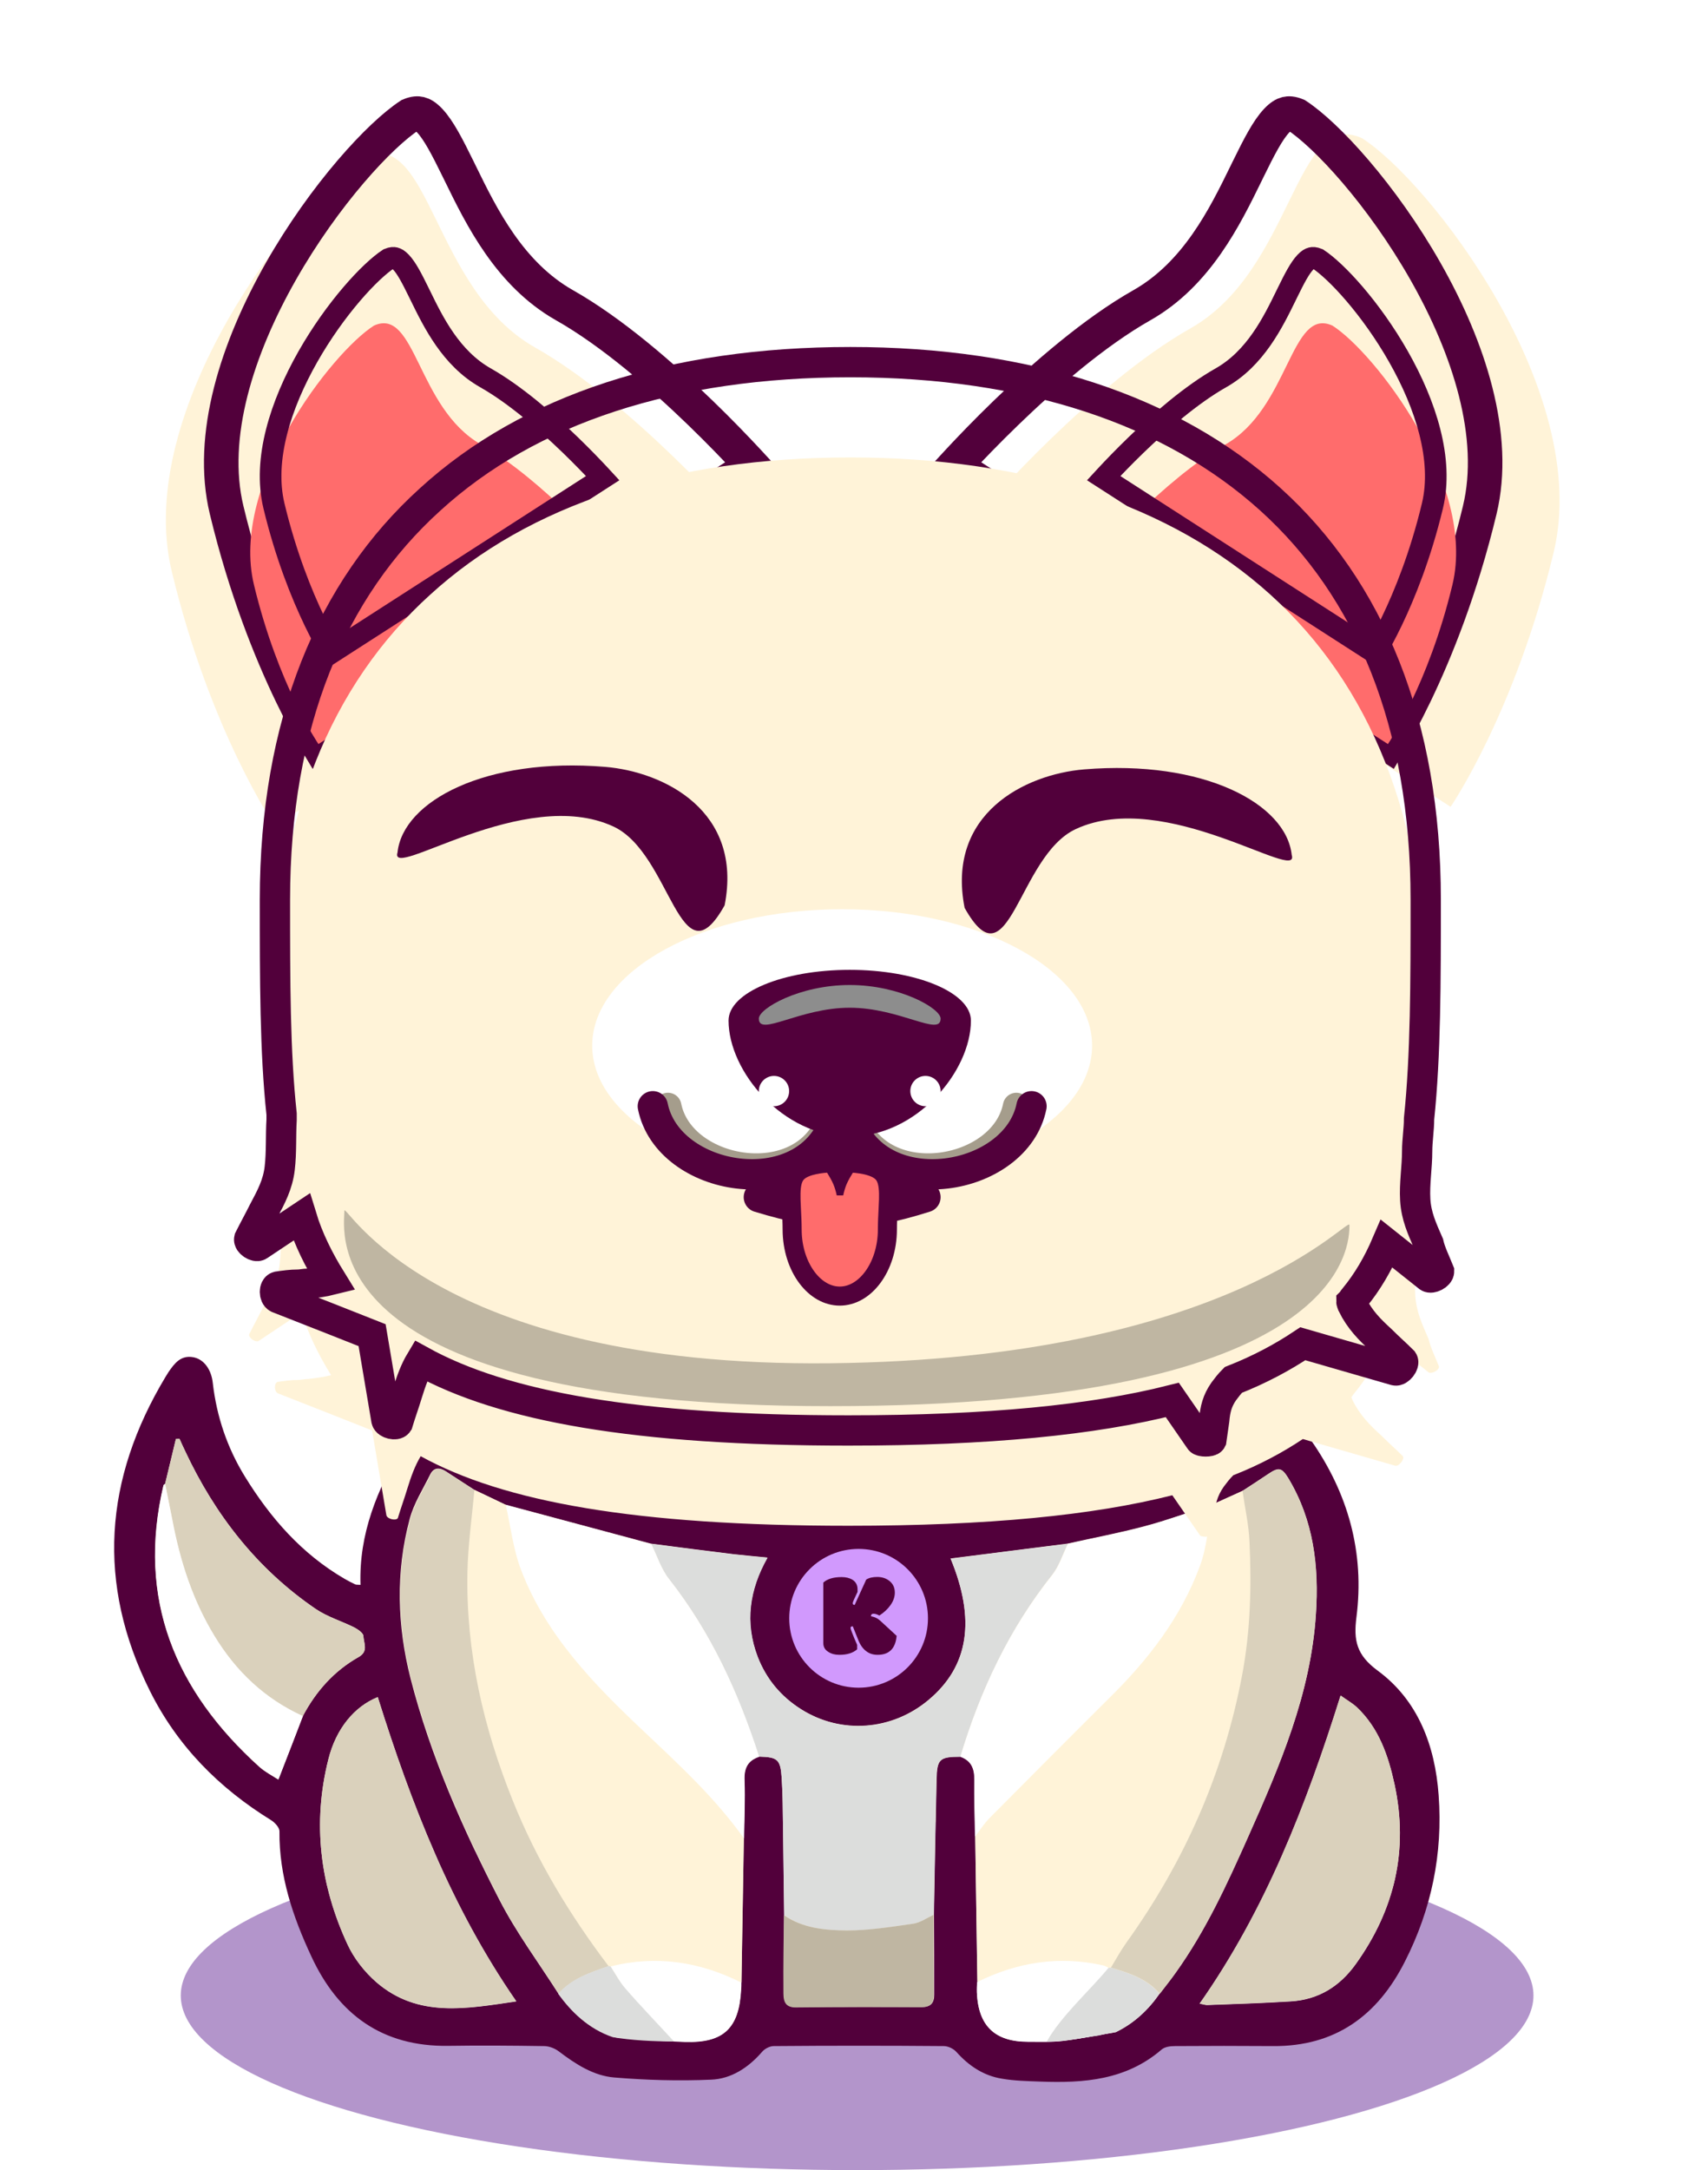 <svg width="548" height="696" viewBox="0 0 548 696" fill="none" xmlns="http://www.w3.org/2000/svg">
<ellipse cx="275" cy="640" rx="217" ry="56" fill="#B395CB"/>
<path d="M194.2 652.141C195.507 652.602 196.738 653.371 198.123 653.448C205.353 653.987 212.584 654.602 219.814 654.833C232.199 655.218 237.199 650.525 237.814 638.064C237.891 637.295 237.891 636.526 237.891 635.756C238.122 620.372 238.429 604.988 238.66 589.604C238.737 583.373 239.122 577.142 238.814 570.912C238.66 566.989 239.814 564.527 243.506 563.373C249.583 563.527 250.429 564.296 250.814 570.373C250.968 573.065 251.045 575.681 251.121 578.373C251.275 590.296 251.429 602.296 251.583 614.218C251.506 622.295 251.352 630.295 251.506 638.372C251.506 638.417 251.506 638.462 251.506 638.508C251.505 641.013 251.503 643.832 255.583 643.756C268.967 643.602 282.352 643.679 295.813 643.679C298.582 643.679 299.736 642.449 299.736 639.756C299.736 639.754 299.736 639.751 299.736 639.749C299.736 631.213 299.736 622.677 299.659 614.065C299.89 599.603 300.197 585.065 300.505 570.604C300.659 564.143 301.505 563.373 308.197 563.373C311.736 564.604 312.736 567.219 312.659 570.758C312.582 576.835 312.812 582.911 312.889 588.988C313.12 604.526 313.351 620.064 313.582 635.603C313.505 636.756 313.428 637.91 313.428 639.064C313.889 649.756 319.197 654.833 329.812 654.833C333.658 654.833 337.504 654.987 341.273 654.525C346.889 653.833 352.427 652.679 358.042 651.756C363.888 648.91 368.427 644.679 372.119 639.372C373.811 637.141 375.58 634.987 377.196 632.68C386.888 619.218 393.734 604.219 400.426 589.142C410.657 566.219 420.579 543.22 422.195 517.682C423.195 502.298 421.426 487.529 413.349 474.068C411.272 470.683 410.272 470.452 406.964 472.683C406.964 472.683 406.963 472.684 406.962 472.684C404.194 474.53 401.425 476.376 398.657 478.144C395.349 479.606 392.119 481.144 388.811 482.606C381.58 484.913 374.427 487.606 367.042 489.529C358.965 491.683 350.735 493.221 342.504 495.067C330.043 496.682 317.505 498.221 304.967 499.836C313.12 519.451 310.813 534.374 297.967 545.143C286.198 555.066 269.813 556.297 256.968 548.143C250.506 544.066 245.814 538.451 243.045 531.297C238.891 520.374 240.352 509.913 246.198 499.529C242.199 499.144 238.814 498.836 235.353 498.452C226.509 497.375 217.665 496.221 208.821 495.068C208.819 495.068 208.817 495.067 208.815 495.067C193.2 490.913 177.661 486.683 162.046 482.529C158.739 480.914 155.354 479.298 152.047 477.76C149.047 475.837 146.047 473.837 143.047 471.914C140.97 470.529 139.124 470.606 137.97 472.991C135.662 477.683 132.739 482.221 131.432 487.221C126.893 504.221 127.432 521.451 131.739 538.374C138.124 563.219 148.508 586.604 160.2 609.295C165.585 619.757 172.738 629.372 179.123 639.372C183.2 644.91 187.815 649.602 194.2 652.141ZM269.352 539.835C278.198 542.835 287.967 539.528 293.505 531.682C299.044 523.836 298.89 513.144 292.967 505.836C288.044 498.759 279.506 495.606 270.352 497.529C260.814 499.605 253.583 508.605 253.429 518.605C253.429 528.682 260.044 537.605 269.352 539.835ZM52.972 475.914C52.818 476.067 52.51 476.221 52.433 476.375C43.818 512.913 56.203 542.297 83.202 566.681C85.125 568.373 87.51 569.604 89.279 570.758C92.048 563.681 94.586 557.066 97.125 550.451C101.355 542.451 107.124 535.912 115.047 531.451C118.355 529.605 116.663 526.989 116.586 524.682C116.509 523.759 114.894 522.605 113.74 521.99C109.663 519.913 105.125 518.605 101.355 516.067C82.51 503.221 68.971 485.836 59.356 465.298C58.741 463.991 58.126 462.76 57.587 461.452C57.203 461.452 56.818 461.529 56.433 461.529C55.28 466.373 54.127 471.14 52.974 475.907C52.973 475.909 52.972 475.911 52.972 475.914ZM384.888 642.602C386.042 642.833 386.888 643.141 387.734 643.064C387.834 643.06 387.934 643.057 388.035 643.053C396.705 642.749 405.449 642.442 414.118 641.91C422.964 641.372 429.81 637.141 434.964 629.987C447.502 612.526 451.963 593.373 447.425 572.296C445.425 563.066 442.425 554.297 435.348 547.604C433.887 546.22 432.041 545.22 430.118 543.835C419.041 579.065 406.041 612.526 384.888 642.602ZM121.201 544.297C113.74 547.297 107.817 554.374 105.355 564.296C100.202 584.758 102.663 604.68 111.509 623.68C113.586 628.141 116.97 632.449 120.74 635.756C134.124 647.295 149.739 644.218 165.662 641.91C144.816 611.757 131.97 578.604 121.201 544.297Z" fill="#FFF3D8"/>
<path fill-rule="evenodd" clip-rule="evenodd" d="M115.663 508.298C115.124 491.913 121.047 477.76 128.97 464.298C130.278 462.145 132.935 458.541 134.319 456.387C241.187 503.053 302.182 502.303 413.349 452.925C416.621 456.771 418.106 458.31 420.579 461.837C432.502 478.837 437.887 497.913 435.194 518.759C434.271 526.066 435.195 530.759 441.964 535.759C454.963 545.297 460.425 559.835 461.579 575.758C462.963 594.527 459.271 612.372 450.733 629.141C441.964 646.449 428.425 656.371 408.426 656.218C397.965 656.141 387.426 656.141 376.965 656.218C375.503 656.218 373.734 656.448 372.734 657.294C361.35 667.14 347.735 668.14 333.735 667.602C329.658 667.448 325.505 667.371 321.505 666.679C315.659 665.756 310.889 662.602 306.89 658.141C305.966 657.064 304.197 656.218 302.813 656.218C284.659 656.064 266.429 656.064 248.275 656.218C246.968 656.218 245.352 657.064 244.506 658.064C240.122 663.14 234.583 666.756 228.122 666.987C217.814 667.448 207.43 667.14 197.123 666.294C190.43 665.756 184.661 661.987 179.277 657.91C177.969 656.91 176.123 656.218 174.508 656.218C164.277 656.064 154.047 655.987 143.816 656.141C122.663 656.448 108.509 646.064 99.894 627.449C93.971 614.757 89.51 601.603 89.663 587.296C89.663 586.142 88.202 584.527 86.971 583.758C70.279 573.45 56.972 560.066 48.126 542.374C30.895 507.836 33.434 474.375 53.049 441.684C53.356 441.145 53.741 440.607 54.049 440.068C55.972 437.299 57.972 434.53 62.048 435.299C65.356 435.914 67.818 439.145 68.279 443.607C69.51 454.299 72.894 464.298 78.51 473.452C86.74 486.836 96.817 498.375 110.586 506.375C111.663 506.99 112.817 507.605 113.97 508.144C114.355 508.298 114.74 508.221 115.663 508.298ZM198.123 653.448C196.738 653.371 195.507 652.602 194.2 652.141C187.815 649.602 183.2 644.91 179.123 639.372C172.738 629.372 165.585 619.757 160.2 609.295C148.508 586.604 138.124 563.219 131.739 538.374C127.432 521.451 126.893 504.221 131.432 487.221C132.739 482.221 135.662 477.683 137.97 472.991C139.124 470.606 140.97 470.529 143.047 471.914C146.047 473.837 149.047 475.837 152.047 477.76C155.354 479.298 158.739 480.914 162.046 482.529C177.661 486.683 193.2 490.913 208.815 495.067L208.821 495.068C217.665 496.221 226.509 497.375 235.353 498.452C238.814 498.836 242.199 499.144 246.198 499.529C240.352 509.913 238.891 520.374 243.045 531.297C245.814 538.451 250.506 544.066 256.968 548.143C269.813 556.297 286.198 555.066 297.967 545.143C310.813 534.374 313.12 519.451 304.967 499.836C317.505 498.221 330.043 496.682 342.504 495.067C350.735 493.221 358.965 491.683 367.042 489.529C374.427 487.606 381.58 484.913 388.811 482.606C392.119 481.144 395.349 479.606 398.657 478.144C401.425 476.376 404.194 474.53 406.962 472.684L406.964 472.683C410.272 470.452 411.272 470.683 413.349 474.068C421.426 487.529 423.195 502.298 422.195 517.682C420.579 543.22 410.657 566.219 400.426 589.142C393.734 604.219 386.888 619.218 377.196 632.68C375.58 634.987 373.811 637.141 372.119 639.372C368.427 644.679 363.888 648.91 358.042 651.756C352.427 652.679 346.889 653.833 341.273 654.525C337.504 654.987 333.658 654.833 329.812 654.833C319.197 654.833 313.889 649.756 313.428 639.064C313.428 637.91 313.505 636.756 313.582 635.603L312.889 588.988C312.812 582.911 312.582 576.835 312.659 570.758C312.736 567.219 311.736 564.604 308.197 563.373C301.505 563.373 300.659 564.143 300.505 570.604C300.197 585.065 299.89 599.603 299.659 614.065C299.736 622.677 299.736 631.213 299.736 639.749V639.756C299.736 642.449 298.582 643.679 295.813 643.679C282.352 643.679 268.967 643.602 255.583 643.756C251.503 643.832 251.505 641.013 251.506 638.508L251.506 638.372C251.352 630.295 251.506 622.295 251.583 614.218C251.429 602.296 251.275 590.296 251.121 578.373C251.045 575.681 250.968 573.065 250.814 570.373C250.429 564.296 249.583 563.527 243.506 563.373C239.814 564.527 238.66 566.989 238.814 570.912C239.122 577.142 238.737 583.373 238.66 589.604C238.429 604.988 238.122 620.372 237.891 635.756C237.891 636.526 237.891 637.295 237.814 638.064C237.199 650.525 232.199 655.218 219.814 654.833C212.584 654.602 205.353 653.987 198.123 653.448ZM293.505 531.682C287.967 539.528 278.198 542.835 269.352 539.835C260.044 537.605 253.429 528.682 253.429 518.605C253.583 508.605 260.814 499.605 270.352 497.529C279.506 495.606 288.044 498.759 292.967 505.836C298.89 513.144 299.044 523.836 293.505 531.682ZM52.433 476.375C52.51 476.221 52.818 476.067 52.972 475.914L52.974 475.907C54.127 471.14 55.28 466.373 56.433 461.529C56.818 461.529 57.203 461.452 57.587 461.452C58.126 462.76 58.741 463.991 59.356 465.298C68.971 485.836 82.51 503.221 101.355 516.067C105.125 518.605 109.663 519.913 113.74 521.99C114.894 522.605 116.509 523.759 116.586 524.682C116.663 526.989 118.355 529.605 115.047 531.451C107.124 535.912 101.355 542.451 97.125 550.451C94.586 557.066 92.048 563.681 89.279 570.758C87.51 569.604 85.125 568.373 83.202 566.681C56.203 542.297 43.818 512.913 52.433 476.375ZM387.734 643.064C386.888 643.141 386.042 642.833 384.888 642.602C406.041 612.526 419.041 579.065 430.118 543.835C432.041 545.22 433.887 546.22 435.348 547.604C442.425 554.297 445.425 563.066 447.425 572.296C451.963 593.373 447.502 612.526 434.964 629.987C429.81 637.141 422.964 641.372 414.118 641.91C405.449 642.442 396.705 642.749 388.035 643.053L387.734 643.064ZM105.355 564.296C107.817 554.374 113.74 547.297 121.201 544.297C131.97 578.604 144.816 611.757 165.662 641.91C149.739 644.218 134.124 647.295 120.74 635.756C116.97 632.449 113.586 628.141 111.509 623.68C102.663 604.68 100.202 584.758 105.355 564.296Z" fill="#52003B"/>
<path d="M238.66 589.681C238.43 605.065 238.122 620.449 237.891 635.834C224.507 629.218 210.584 626.988 195.969 630.68C195.738 630.603 195.507 630.603 195.277 630.603C182.815 614.142 172.2 596.604 164.508 577.45C155.124 554.066 149.585 529.836 149.97 504.452C150.124 495.606 151.431 486.683 152.201 477.837C155.508 479.452 158.893 481.068 162.2 482.606C163.816 489.683 164.585 496.99 167.2 503.683C175.354 524.605 190.661 540.22 206.584 555.297C217.968 566.143 229.507 576.758 238.66 589.681Z" fill="#FFF3D8"/>
<path d="M388.887 482.606C392.195 481.144 395.425 479.606 398.733 478.145C399.502 483.529 400.656 488.914 400.964 494.298C401.656 508.682 401.271 523.144 398.579 537.297C392.656 568.604 380.041 597.065 361.503 622.911C359.657 625.449 358.195 628.295 356.503 630.987C356.272 631.064 356.042 631.064 355.811 631.064C355.272 630.834 354.734 630.449 354.119 630.295C339.965 627.064 326.504 629.295 313.581 635.603C313.35 620.065 313.119 604.526 312.889 588.988C314.427 586.988 315.812 584.758 317.581 582.988C330.35 570.143 343.042 557.297 355.965 544.528C368.349 532.22 378.964 518.682 385.041 502.221C387.195 496.067 387.579 489.144 388.887 482.606Z" fill="#FFF3D8"/>
<path d="M308.12 563.45C301.428 563.45 300.582 564.22 300.428 570.681C300.121 585.142 299.89 599.68 299.582 614.142C297.351 615.142 295.274 616.68 292.967 616.988C285.89 617.988 278.813 619.218 271.737 619.142C264.814 619.142 257.66 618.449 251.583 614.219C251.429 602.296 251.275 590.296 251.122 578.373C251.122 575.681 250.968 573.066 250.814 570.373C250.429 564.297 249.583 563.527 243.506 563.374C236.891 542.912 228.122 523.528 214.661 506.452C212.122 503.221 210.815 498.913 208.892 495.144C217.738 496.298 226.584 497.452 235.43 498.529C238.814 498.913 242.276 499.221 246.275 499.606C240.429 509.913 238.968 520.451 243.122 531.374C245.891 538.528 250.583 544.143 257.044 548.22C269.89 556.374 286.275 555.143 298.044 545.22C310.813 534.451 313.12 519.528 305.043 499.913C317.582 498.298 330.043 496.683 342.581 495.144C340.966 498.452 339.812 502.221 337.581 505.067C323.735 522.528 314.505 542.22 308.12 563.45Z" fill="#DCDDDC"/>
<path d="M308.119 563.45C314.504 542.22 323.734 522.528 337.657 505.067C339.888 502.221 341.042 498.452 342.657 495.144C350.811 493.298 359.118 491.76 367.195 489.606C374.502 487.606 381.656 484.991 388.964 482.683C387.656 489.221 387.271 496.144 384.964 502.298C378.887 518.759 368.349 532.374 355.887 544.605C343.041 557.374 330.273 570.219 317.504 583.065C315.734 584.835 314.35 587.065 312.811 589.065C312.734 582.988 312.504 576.912 312.581 570.835C312.657 567.22 311.581 564.681 308.119 563.45Z" fill="white"/>
<path d="M208.967 495.221C210.813 498.99 212.12 503.298 214.736 506.529C228.12 523.605 236.966 542.912 243.581 563.45C239.889 564.681 238.735 567.143 238.889 570.989C239.12 577.219 238.812 583.45 238.735 589.681C229.582 576.758 218.043 566.143 206.659 555.374C190.659 540.297 175.352 524.682 167.275 503.759C164.66 497.067 163.891 489.76 162.275 482.683C177.814 486.837 193.352 490.99 208.967 495.221Z" fill="white"/>
<path d="M356.426 631.064C358.041 628.372 359.58 625.603 361.426 622.988C379.964 597.142 392.579 568.681 398.502 537.374C401.194 523.22 401.579 508.759 400.886 494.375C400.656 488.99 399.425 483.606 398.656 478.221C401.425 476.375 404.194 474.606 406.963 472.76C410.271 470.529 411.271 470.76 413.348 474.145C421.501 487.606 423.271 502.375 422.194 517.759C420.501 543.297 410.655 566.297 400.425 589.219C393.733 604.296 386.81 619.295 377.195 632.757C375.579 635.064 373.81 637.218 372.118 639.449C367.964 634.526 362.195 632.757 356.426 631.064Z" fill="#DAD1BC"/>
<path d="M152.2 477.837C151.431 486.683 150.123 495.529 149.969 504.451C149.508 529.759 155.046 553.989 164.507 577.45C172.199 596.68 182.815 614.141 195.276 630.603C189.43 632.603 183.507 634.526 179.276 639.449C172.892 629.449 165.738 619.911 160.354 609.372C148.738 586.68 138.277 563.296 131.893 538.451C127.585 521.528 126.97 504.298 131.585 487.298C132.893 482.298 135.893 477.76 138.123 473.068C139.277 470.683 141.123 470.606 143.2 471.991C146.2 473.914 149.2 475.914 152.2 477.837Z" fill="#DAD1BC"/>
<path d="M384.887 642.602C405.963 612.526 419.04 579.065 430.116 543.758C432.039 545.143 433.809 546.143 435.347 547.527C442.424 554.22 445.424 563.066 447.424 572.219C451.962 593.296 447.501 612.449 434.962 629.91C429.809 637.141 422.963 641.295 414.117 641.833C405.348 642.372 396.502 642.679 387.733 642.987C386.963 643.141 386.04 642.833 384.887 642.602Z" fill="#DAD1BC"/>
<path d="M121.2 544.297C131.969 578.681 144.815 611.757 165.661 641.834C149.738 644.218 134.123 647.295 120.739 635.68C116.97 632.449 113.585 628.141 111.508 623.603C102.662 604.604 100.201 584.681 105.354 564.22C107.816 554.374 113.739 547.297 121.2 544.297Z" fill="#DAD1BC"/>
<path d="M52.971 475.914C54.124 471.145 55.278 466.299 56.432 461.529C56.817 461.529 57.201 461.453 57.586 461.453C58.201 462.76 58.74 463.991 59.355 465.299C68.97 485.837 82.508 503.221 101.354 516.067C105.123 518.605 109.662 519.99 113.739 521.99C114.892 522.605 116.585 523.759 116.585 524.682C116.662 526.913 118.277 529.605 115.046 531.451C107.2 535.912 101.354 542.451 97.124 550.451C84.893 544.912 75.586 535.989 68.663 524.605C61.74 513.221 57.817 500.759 55.278 487.76C54.586 483.76 53.74 479.837 52.971 475.914Z" fill="#DAD1BC"/>
<path d="M52.97 475.914C53.74 479.837 54.586 483.76 55.355 487.683C57.816 500.683 61.816 513.144 68.739 524.528C75.662 535.989 84.97 544.835 97.2 550.374C94.662 556.989 92.123 563.604 89.354 570.681C87.585 569.527 85.201 568.373 83.278 566.604C56.201 542.22 43.894 512.836 52.509 476.298C52.533 476.198 52.74 476.068 52.97 475.914Z" fill="white"/>
<path d="M251.505 614.219C257.582 618.449 264.735 619.065 271.658 619.141C278.735 619.141 285.889 617.988 292.889 616.988C295.196 616.68 297.35 615.142 299.504 614.142C299.504 622.68 299.504 631.218 299.581 639.833C299.581 642.449 298.504 643.756 295.658 643.756C282.273 643.679 268.889 643.679 255.428 643.833C251.274 643.91 251.351 640.987 251.351 638.449C251.274 630.372 251.428 622.295 251.505 614.219Z" fill="#BFB6A2"/>
<path d="M313.503 635.68C326.425 629.295 339.887 627.141 354.04 630.372C354.656 630.526 355.117 630.834 355.732 631.141C349.809 638.218 343.887 645.372 337.502 653.064C342.502 652.679 346.733 652.295 351.04 651.987C353.348 651.833 355.656 651.833 358.04 651.756C352.425 652.679 346.886 653.833 341.271 654.525C337.502 654.987 333.656 654.833 329.81 654.833C319.195 654.833 313.887 649.756 313.426 639.064C313.349 637.987 313.426 636.833 313.503 635.68Z" fill="white"/>
<path d="M195.89 630.68C210.506 626.988 224.428 629.141 237.813 635.834C237.813 636.603 237.813 637.372 237.736 638.141C237.043 650.602 232.12 655.295 219.736 654.91C212.505 654.679 205.275 654.141 198.044 653.525C196.737 653.449 195.429 652.679 194.121 652.218C200.583 652.218 207.121 652.218 213.659 652.218C209.275 647.449 204.736 642.756 200.506 637.833C198.813 635.603 197.506 633.064 195.89 630.68Z" fill="white"/>
<path d="M195.891 630.68C197.429 633.064 198.814 635.68 200.66 637.757C204.89 642.68 211.797 649.894 216.259 654.74C209.721 654.74 202.277 654.359 196.587 653.349C188.837 650.766 183.024 644.978 179.101 639.44C183.331 634.517 189.429 632.603 195.275 630.526C195.429 630.603 195.66 630.603 195.891 630.68Z" fill="#DCDDDC"/>
<path d="M357.964 651.756C355.657 651.833 353.169 652.91 350.784 653.064C345.419 653.945 340.65 654.74 335.881 654.74C340.252 646.792 349.811 638.218 355.657 631.141C355.887 631.141 356.118 631.141 356.349 631.064C362.118 632.756 367.81 634.526 371.964 639.372C368.349 644.679 363.81 648.91 357.964 651.756Z" fill="#DCDDDC"/>
<circle cx="275.475" cy="519.023" r="22.255" fill="#D199FD"/>
<path d="M275.138 509.709V510.555C274.636 511.596 274.254 512.411 273.99 513C273.727 513.577 273.595 513.972 273.595 514.185C273.595 514.548 273.802 514.73 274.216 514.73L277.921 506.606C278.786 506.041 279.965 505.759 281.457 505.759C282.961 505.759 284.253 506.173 285.331 507.001C286.51 507.928 287.099 509.195 287.099 510.8C287.099 512.141 286.641 513.464 285.726 514.768C284.811 516.059 283.613 517.181 282.134 518.134C281.444 517.746 280.824 517.551 280.272 517.551C279.72 517.551 279.444 517.821 279.444 518.36C280.021 518.473 280.541 518.636 281.005 518.849C281.482 519.05 282.04 519.445 282.679 520.034L287.682 524.642C287.318 528.704 285.287 530.735 281.588 530.735C280.222 530.735 279.049 530.384 278.072 529.682C276.918 528.867 276.015 527.626 275.363 525.958L273.614 521.595H273.52C273.106 521.595 272.9 521.77 272.9 522.121C272.9 522.347 273.075 522.893 273.426 523.758C273.777 524.698 274.304 525.952 275.006 527.519V528.967C273.689 530.146 271.777 530.735 269.27 530.735C267.916 530.735 266.756 530.428 265.791 529.813C264.7 529.149 264.154 528.202 264.154 526.974V507.565C265.446 506.386 267.408 505.797 270.041 505.797C271.408 505.797 272.567 506.085 273.52 506.662C274.599 507.352 275.138 508.367 275.138 509.709Z" fill="#52003B"/>
<path d="M413.773 459.61C413.773 472.889 350.431 494.781 272.294 494.781C194.157 494.781 130.814 472.889 130.814 459.61C130.814 408.939 157.441 465.372 272.294 459.61C405.03 452.95 413.773 417.682 413.773 459.61Z" fill="#52003B"/>
<path d="M398.672 463.439C398.672 474.5 331.833 487.627 272.523 487.627C213.212 487.627 149.891 474.5 149.891 463.439C149.891 435.368 170.755 469.486 272.523 469.486C388.538 469.486 398.672 434.883 398.672 463.439Z" fill="#380029"/>
<g filter="url(#filter0_i_1_3)">
<path d="M128.836 32.093C150.397 22.326 150.783 74.362 183.877 93.091C215.354 110.905 249.72 150.464 249.72 150.464L100.402 246.53C100.402 246.53 79.74 216.473 67.322 164.866C54.903 113.259 107.19 45.871 128.836 32.093Z" fill="#FFF3D8"/>
</g>
<path d="M241.24 149.331L102.121 238.835C102.002 238.636 101.881 238.431 101.756 238.219C99.696 234.716 96.799 229.482 93.512 222.649C86.937 208.98 78.813 188.935 72.709 163.57C67.002 139.852 76.113 111.672 90.122 87.032C97.052 74.844 105.023 63.803 112.557 54.996C119.979 46.32 126.739 40.091 131.463 36.992C133.072 36.325 134.064 36.364 134.713 36.523C135.485 36.713 136.513 37.259 137.849 38.674C140.734 41.73 143.467 47.027 147.056 54.346C147.288 54.82 147.524 55.3 147.762 55.787C154.443 69.447 163.475 87.912 181.148 97.913C196.257 106.465 212.311 120.408 224.75 132.44C230.929 138.418 236.14 143.848 239.804 147.781C240.313 148.328 240.792 148.845 241.24 149.331Z" stroke="#52003B" stroke-width="11.082"/>
<g filter="url(#filter1_i_1_3)">
<path d="M123.026 79.98C136.52 73.868 136.761 106.434 157.473 118.155C177.172 129.304 198.68 154.061 198.68 154.061L105.231 214.183C105.231 214.183 92.3 195.372 84.529 163.074C76.757 130.777 109.48 88.603 123.026 79.98Z" fill="#FF6C6C"/>
</g>
<path d="M193.373 153.352L106.307 209.367C106.233 209.242 106.157 209.114 106.079 208.981C104.79 206.789 102.977 203.513 100.919 199.237C96.805 190.683 91.72 178.137 87.9 162.263C84.328 147.42 90.03 129.784 98.798 114.363C103.135 106.735 108.123 99.826 112.838 94.314C117.483 88.884 121.714 84.986 124.671 83.046C125.677 82.629 126.299 82.653 126.705 82.753C127.188 82.871 127.831 83.213 128.667 84.099C130.472 86.011 132.183 89.327 134.429 93.907C134.575 94.204 134.722 94.504 134.871 94.809C139.052 103.358 144.705 114.914 155.765 121.173C165.221 126.525 175.268 135.251 183.053 142.781C186.92 146.522 190.181 149.921 192.474 152.382C192.793 152.724 193.093 153.048 193.373 153.352Z" stroke="#52003B" stroke-width="6.936"/>
<g filter="url(#filter2_i_1_3)">
<path d="M418.642 32.093C397.081 22.326 396.695 74.362 363.601 93.091C332.124 110.905 297.757 150.464 297.757 150.464L447.076 246.53C447.076 246.53 467.737 216.473 480.156 164.866C492.574 113.259 440.287 45.871 418.642 32.093Z" fill="#FFF3D8"/>
</g>
<path d="M306.238 149.331L445.357 238.835C445.475 238.636 445.597 238.431 445.722 238.219C447.781 234.716 450.679 229.482 453.965 222.649C460.541 208.98 468.665 188.935 474.768 163.57C480.476 139.852 471.365 111.672 457.356 87.032C450.426 74.844 442.455 63.803 434.921 54.996C427.498 46.32 420.739 40.091 416.014 36.992C414.406 36.325 413.413 36.364 412.764 36.523C411.992 36.713 410.964 37.259 409.629 38.674C406.744 41.73 404.01 47.027 400.421 54.346C400.189 54.82 399.954 55.3 399.716 55.787C393.034 69.447 384.002 87.912 366.33 97.913C351.22 106.465 335.167 120.408 322.728 132.44C316.548 138.418 311.337 143.848 307.674 147.781C307.164 148.328 306.685 148.845 306.238 149.331Z" stroke="#52003B" stroke-width="11.082"/>
<g filter="url(#filter3_i_1_3)">
<path d="M424.453 79.98C410.96 73.868 410.718 106.434 390.007 118.155C370.307 129.304 348.799 154.061 348.799 154.061L442.248 214.183C442.248 214.183 455.179 195.372 462.951 163.074C470.723 130.777 438 88.603 424.453 79.98Z" fill="#FF6C6C"/>
</g>
<path d="M354.107 153.352L441.172 209.367C441.247 209.242 441.323 209.114 441.401 208.981C442.69 206.789 444.503 203.513 446.56 199.237C450.675 190.683 455.759 178.137 459.579 162.263C463.151 147.42 457.449 129.784 448.682 114.363C444.345 106.735 439.356 99.826 434.641 94.314C429.996 88.884 425.766 84.986 422.809 83.046C421.802 82.629 421.181 82.653 420.775 82.753C420.292 82.871 419.648 83.213 418.813 84.099C417.007 86.011 415.296 89.327 413.05 93.907C412.905 94.204 412.758 94.504 412.609 94.809C408.427 103.358 402.775 114.914 391.715 121.173C382.258 126.525 372.212 135.251 364.427 142.781C360.559 146.522 357.298 149.921 355.005 152.382C354.687 152.724 354.387 153.048 354.107 153.352Z" stroke="#52003B" stroke-width="6.936"/>
<g filter="url(#filter4_i_1_3)">
<path d="M461.712 407.734C461.712 408.956 459.267 410.179 458.35 409.568L444.901 398.87C442.15 405.289 438.788 411.096 434.509 416.292C434.204 416.598 433.898 417.209 433.592 417.514C433.592 417.82 433.898 418.126 433.898 418.431C436.343 423.322 439.4 426.378 443.067 429.74C445.513 432.186 447.958 434.325 450.097 436.465C450.709 437.382 448.875 439.827 447.652 439.521L418.004 430.963C411.586 435.242 404.25 439.215 395.692 442.578C394.469 443.8 393.552 445.023 392.635 446.245C390.496 449.302 389.885 452.053 389.579 455.415C389.273 457.554 388.968 459.694 388.662 461.833C388.356 462.445 385.3 462.445 384.994 461.833L376.13 448.996C350.762 455.415 317.14 458.777 272.21 458.777C204.051 458.777 161.566 451.136 134.974 436.465C133.14 439.521 131.918 442.883 130.695 446.857C129.778 449.913 128.556 453.275 127.639 456.332C127.028 457.249 124.277 456.637 123.971 455.415L119.386 428.212L106.243 423.016L89.127 416.292C87.905 415.681 87.905 412.93 89.127 412.624C91.267 412.318 93.406 412.013 95.546 412.013C96.768 412.013 97.685 411.707 98.908 411.707C101.353 411.402 103.798 411.096 106.243 410.485C102.27 404.066 98.908 397.342 96.768 390.312L83.014 399.481C82.097 400.093 79.652 398.564 79.958 397.342C81.486 394.285 83.014 391.534 84.543 388.478C86.988 383.893 89.127 379.92 89.739 374.724C90.35 369.528 90.044 364.332 90.35 359.136C90.35 358.524 90.35 357.913 90.35 357.302C88.21 337.435 88.21 314.511 88.21 288.531C88.21 231.986 106.243 188.89 138.031 160.159C169.818 131.122 215.971 116.146 272.822 116.146C329.672 116.146 375.825 131.428 407.612 160.159C439.4 188.89 457.433 231.986 457.433 288.531C457.433 315.122 457.433 338.352 455.293 358.83C455.293 362.192 454.682 365.86 454.682 369.222C454.682 374.418 453.765 379.614 454.071 384.81C454.376 390.006 456.21 393.98 458.35 398.87C458.961 401.621 460.489 404.677 461.712 407.734Z" fill="#FFF3D8"/>
</g>
<path d="M461.712 407.734C461.712 408.956 459.267 410.179 458.35 409.568L444.901 398.87C442.15 405.289 438.788 411.096 434.509 416.292C434.204 416.598 433.898 417.209 433.592 417.514C433.592 417.82 433.898 418.126 433.898 418.431C436.343 423.322 439.4 426.378 443.067 429.74C445.513 432.186 447.958 434.325 450.097 436.465C450.709 437.382 448.875 439.827 447.652 439.521L418.004 430.963C411.586 435.242 404.25 439.215 395.692 442.578C394.469 443.8 393.552 445.023 392.635 446.245C390.496 449.302 389.885 452.053 389.579 455.415C389.273 457.554 388.968 459.694 388.662 461.833C388.356 462.445 385.3 462.445 384.994 461.833L376.13 448.996C350.762 455.415 317.14 458.777 272.21 458.777C204.051 458.777 161.566 451.136 134.974 436.465C133.14 439.521 131.918 442.883 130.695 446.857C129.778 449.913 128.556 453.275 127.639 456.332C127.028 457.249 124.277 456.637 123.971 455.415L119.386 428.212L106.243 423.016L89.127 416.292C87.905 415.681 87.905 412.93 89.127 412.624C91.267 412.318 93.406 412.013 95.546 412.013C96.768 412.013 97.685 411.707 98.908 411.707C101.353 411.402 103.798 411.096 106.243 410.485C102.27 404.066 98.908 397.342 96.768 390.312L83.014 399.481C82.097 400.093 79.652 398.564 79.958 397.342C81.486 394.285 83.014 391.534 84.543 388.478C86.988 383.893 89.127 379.92 89.739 374.724C90.35 369.528 90.044 364.332 90.35 359.136C90.35 358.524 90.35 357.913 90.35 357.302C88.21 337.435 88.21 314.511 88.21 288.531C88.21 231.986 106.243 188.89 138.031 160.159C169.818 131.122 215.971 116.146 272.822 116.146C329.672 116.146 375.825 131.428 407.612 160.159C439.4 188.89 457.433 231.986 457.433 288.531C457.433 315.122 457.433 338.352 455.293 358.83C455.293 362.192 454.682 365.86 454.682 369.222C454.682 374.418 453.765 379.614 454.071 384.81C454.376 390.006 456.21 393.98 458.35 398.87C458.961 401.621 460.489 404.677 461.712 407.734Z" stroke="#52003B" stroke-width="9.72"/>
<path d="M432.956 392.905C432.956 398.822 432.956 450.978 266.378 450.978C99.8 450.978 110.498 394.237 110.498 388.32C110.498 385.052 138.005 438.605 266.378 437.224C394.751 435.843 432.956 389.637 432.956 392.905Z" fill="#BFB6A2"/>
<ellipse cx="270.199" cy="335.35" rx="80.192" ry="43.741" fill="white"/>
<path d="M270.201 364.51C283.88 364.51 297.56 386.381 297.56 386.381H242.843C242.843 386.381 256.523 364.51 270.201 364.51Z" fill="#52003B"/>
<path d="M266.238 359.118C257.583 382.917 218.638 376.427 214.311 354.79" stroke="#A59D8C" stroke-width="8.655" stroke-linecap="round"/>
<path d="M267.772 359.65C258.052 386.381 214.311 379.091 209.451 354.79" stroke="#52003B" stroke-width="9.72" stroke-linecap="round"/>
<path d="M274.166 359.118C282.82 382.917 321.766 376.427 326.093 354.79" stroke="#A59D8C" stroke-width="8.655" stroke-linecap="round"/>
<path d="M272.634 359.65C282.354 386.381 326.095 379.091 330.955 354.79" stroke="#52003B" stroke-width="9.72" stroke-linecap="round"/>
<path d="M311.511 327.32C311.511 343.591 294.104 364.51 272.63 364.51C251.157 364.51 233.749 343.591 233.749 327.32C233.749 318.334 251.157 311.049 272.63 311.049C294.104 311.049 311.511 318.334 311.511 327.32Z" fill="#52003B"/>
<path d="M301.791 326.686C301.791 332.602 288.735 323.199 272.63 323.199C256.525 323.199 243.469 332.602 243.469 326.686C243.469 323.418 256.525 315.909 272.63 315.909C288.735 315.909 301.791 323.418 301.791 326.686Z" fill="#8D8D8D"/>
<circle cx="248.329" cy="349.93" r="4.86" fill="white"/>
<circle cx="296.932" cy="349.93" r="4.86" fill="white"/>
<path d="M243.47 383.951C264.349 390.29 276.053 390.571 296.931 383.951" stroke="#52003B" stroke-width="9.72" stroke-linecap="round"/>
<path d="M127.539 273.399C124.714 282.657 168.168 251.765 196.824 265.089C215.48 273.763 218.102 316.071 232.49 290.358C238.447 260.11 213.05 247.518 194.155 245.951C155.86 242.775 129.294 256.92 127.539 273.399Z" fill="#52003B"/>
<path d="M414.44 274.208C417.265 283.466 373.81 252.574 345.155 265.898C326.499 274.572 323.877 316.88 309.488 291.167C303.532 260.918 328.929 248.327 347.823 246.76C386.119 243.584 412.684 257.729 414.44 274.208Z" fill="#52003B"/>
<path d="M284.715 394.286C284.715 400.44 282.84 405.895 279.955 409.742C277.071 413.588 273.319 415.681 269.433 415.681C265.546 415.681 261.795 413.588 258.91 409.742C256.025 405.895 254.15 400.44 254.15 394.286C254.15 392.256 254.039 390.07 253.938 388.094C253.875 386.845 253.815 385.681 253.791 384.693C253.721 381.829 253.889 379.715 254.516 378.103C255.072 376.672 256.051 375.472 258.134 374.55C260.364 373.563 263.884 372.89 269.433 372.89C274.982 372.89 278.502 373.563 280.731 374.55C282.814 375.472 283.794 376.672 284.349 378.103C284.976 379.715 285.144 381.829 285.074 384.693C285.05 385.681 284.991 386.845 284.927 388.094C284.826 390.07 284.715 392.256 284.715 394.286Z" fill="#FF6C6C" stroke="#52003B" stroke-width="6.113"/>
<path d="M266.205 375.444C266.123 375.311 266.042 375.182 265.963 375.058H273.037C272.958 375.182 272.877 375.311 272.795 375.444C272.072 376.605 271.19 378.118 270.642 379.408C270.166 380.531 269.793 381.841 269.5 383.168C269.207 381.841 268.834 380.531 268.357 379.408C267.81 378.118 266.928 376.605 266.205 375.444Z" fill="#52003B" stroke="#52003B" stroke-width="2.117"/>
<defs>
<filter id="filter0_i_1_3" x="65.439" y="30.884" width="184.281" height="215.646" filterUnits="userSpaceOnUse" color-interpolation-filters="sRGB">
<feFlood flood-opacity="0" result="BackgroundImageFix"/>
<feBlend mode="normal" in="SourceGraphic" in2="BackgroundImageFix" result="shape"/>
<feColorMatrix in="SourceAlpha" type="matrix" values="0 0 0 0 0 0 0 0 0 0 0 0 0 0 0 0 0 0 127 0" result="hardAlpha"/>
<feOffset dx="-12.226" dy="18.339"/>
<feComposite in2="hardAlpha" operator="arithmetic" k2="-1" k3="1"/>
<feColorMatrix type="matrix" values="0 0 0 0 1 0 0 0 0 1 0 0 0 0 1 0 0 0 1 0"/>
<feBlend mode="normal" in2="shape" result="effect1_innerShadow_1_3"/>
</filter>
<filter id="filter1_i_1_3" x="83.351" y="79.224" width="115.329" height="134.959" filterUnits="userSpaceOnUse" color-interpolation-filters="sRGB">
<feFlood flood-opacity="0" result="BackgroundImageFix"/>
<feBlend mode="normal" in="SourceGraphic" in2="BackgroundImageFix" result="shape"/>
<feColorMatrix in="SourceAlpha" type="matrix" values="0 0 0 0 0 0 0 0 0 0 0 0 0 0 0 0 0 0 127 0" result="hardAlpha"/>
<feOffset dx="-3.056" dy="24.452"/>
<feComposite in2="hardAlpha" operator="arithmetic" k2="-1" k3="1"/>
<feColorMatrix type="matrix" values="0 0 0 0 0 0 0 0 0 0 0 0 0 0 0 0 0 0 0.25 0"/>
<feBlend mode="normal" in2="shape" result="effect1_innerShadow_1_3"/>
</filter>
<filter id="filter2_i_1_3" x="297.757" y="30.884" width="184.281" height="215.646" filterUnits="userSpaceOnUse" color-interpolation-filters="sRGB">
<feFlood flood-opacity="0" result="BackgroundImageFix"/>
<feBlend mode="normal" in="SourceGraphic" in2="BackgroundImageFix" result="shape"/>
<feColorMatrix in="SourceAlpha" type="matrix" values="0 0 0 0 0 0 0 0 0 0 0 0 0 0 0 0 0 0 127 0" result="hardAlpha"/>
<feOffset dx="18.339" dy="12.226"/>
<feComposite in2="hardAlpha" operator="arithmetic" k2="-1" k3="1"/>
<feColorMatrix type="matrix" values="0 0 0 0 1 0 0 0 0 1 0 0 0 0 1 0 0 0 1 0"/>
<feBlend mode="normal" in2="shape" result="effect1_innerShadow_1_3"/>
</filter>
<filter id="filter3_i_1_3" x="348.799" y="79.224" width="115.329" height="134.959" filterUnits="userSpaceOnUse" color-interpolation-filters="sRGB">
<feFlood flood-opacity="0" result="BackgroundImageFix"/>
<feBlend mode="normal" in="SourceGraphic" in2="BackgroundImageFix" result="shape"/>
<feColorMatrix in="SourceAlpha" type="matrix" values="0 0 0 0 0 0 0 0 0 0 0 0 0 0 0 0 0 0 127 0" result="hardAlpha"/>
<feOffset dx="3.056" dy="24.452"/>
<feComposite in2="hardAlpha" operator="arithmetic" k2="-1" k3="1"/>
<feColorMatrix type="matrix" values="0 0 0 0 0 0 0 0 0 0 0 0 0 0 0 0 0 0 0.25 0"/>
<feBlend mode="normal" in2="shape" result="effect1_innerShadow_1_3"/>
</filter>
<filter id="filter4_i_1_3" x="75.069" y="111.286" width="391.503" height="355.866" filterUnits="userSpaceOnUse" color-interpolation-filters="sRGB">
<feFlood flood-opacity="0" result="BackgroundImageFix"/>
<feBlend mode="normal" in="SourceGraphic" in2="BackgroundImageFix" result="shape"/>
<feColorMatrix in="SourceAlpha" type="matrix" values="0 0 0 0 0 0 0 0 0 0 0 0 0 0 0 0 0 0 127 0" result="hardAlpha"/>
<feOffset dy="30.565"/>
<feComposite in2="hardAlpha" operator="arithmetic" k2="-1" k3="1"/>
<feColorMatrix type="matrix" values="0 0 0 0 1 0 0 0 0 1 0 0 0 0 1 0 0 0 1 0"/>
<feBlend mode="normal" in2="shape" result="effect1_innerShadow_1_3"/>
</filter>
</defs>
</svg>